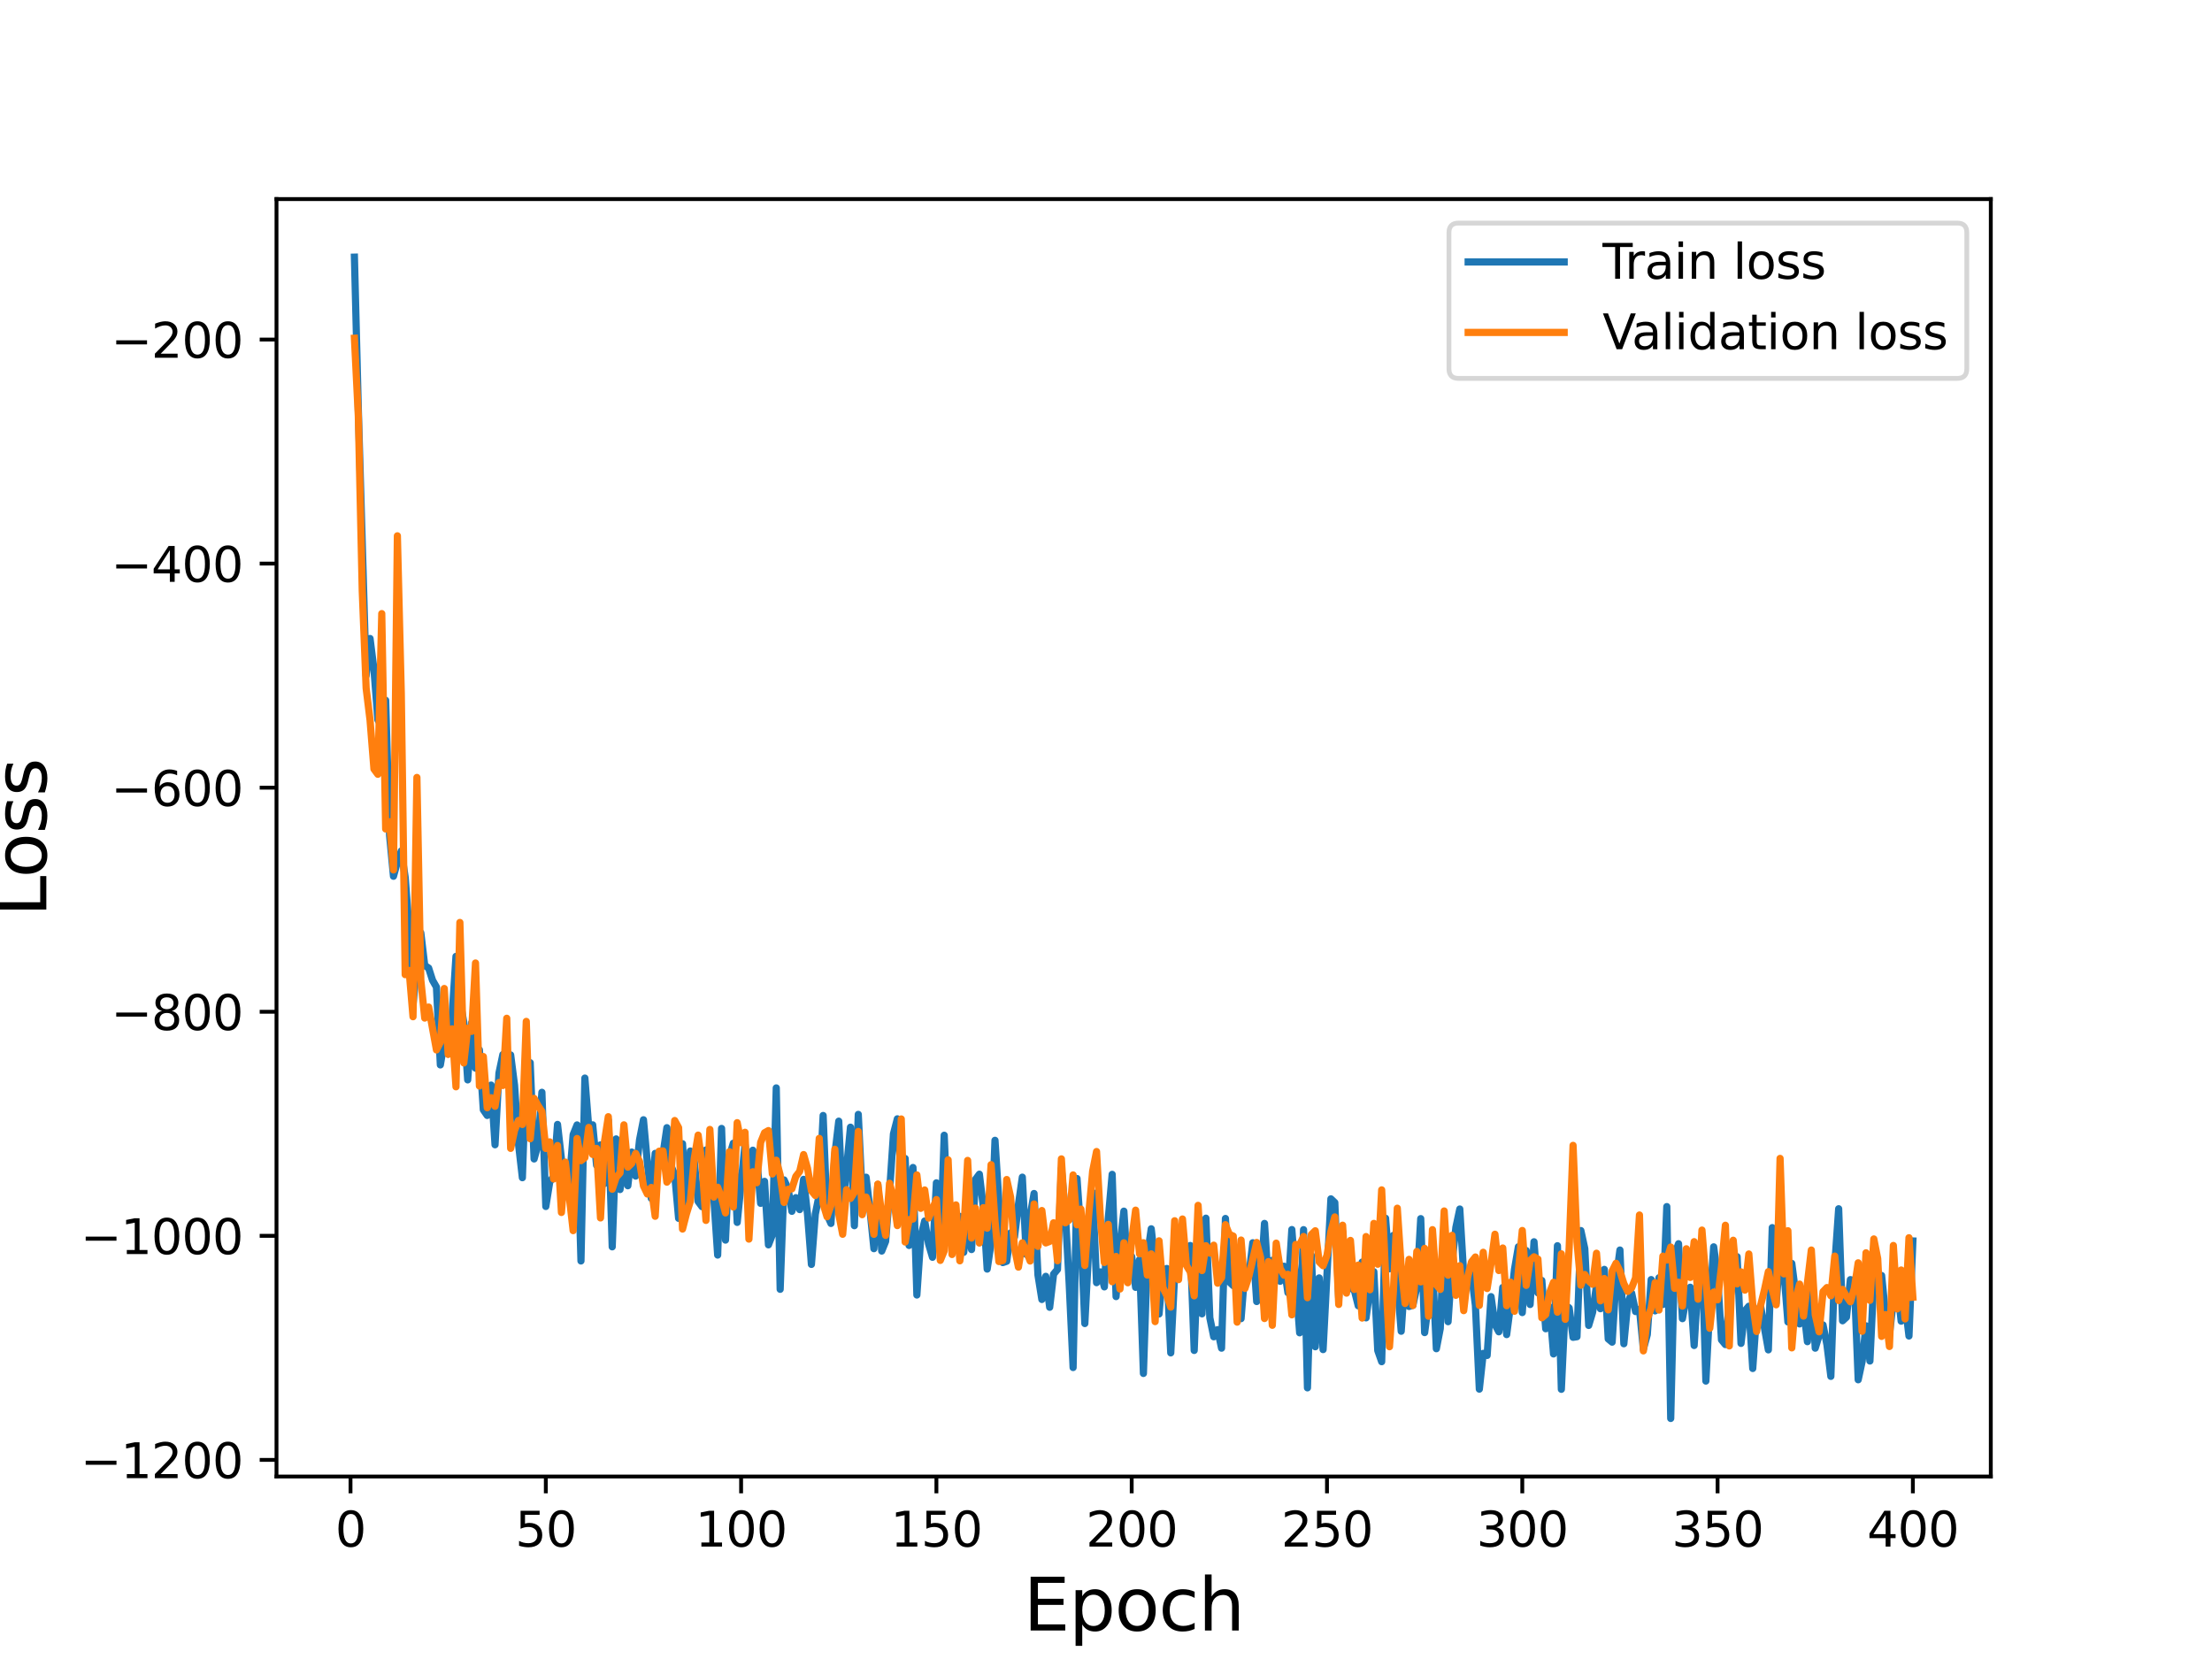 <?xml version="1.0" encoding="utf-8" standalone="no"?>
<!DOCTYPE svg PUBLIC "-//W3C//DTD SVG 1.1//EN"
  "http://www.w3.org/Graphics/SVG/1.1/DTD/svg11.dtd">
<svg height="345.6pt" version="1.1" viewBox="0 0 460.8 345.6" width="460.8pt" xmlns="http://www.w3.org/2000/svg" xmlns:xlink="http://www.w3.org/1999/xlink">
 <defs>
  <style type="text/css">*{stroke-linecap:butt;stroke-linejoin:round;}</style>
 </defs>
 <g id="figure_1">
  <g id="patch_1">
   <path d="M 0 345.6 
L 460.8 345.6 
L 460.8 0 
L 0 0 
z
" style="fill:#ffffff;"/>
  </g>
  <g id="axes_1">
   <g id="patch_2">
    <path d="M 57.6 307.584 
L 414.72 307.584 
L 414.72 41.472 
L 57.6 41.472 
z
" style="fill:#ffffff;"/>
   </g>
   <g id="matplotlib.axis_1">
    <g id="xtick_1">
     <g id="line2d_1">
      <defs>
       <path d="M 0 0 
L 0 3.5 
" id="m1984e33b8a" style="stroke:#000000;stroke-width:0.8;"/>
      </defs>
      <g>
       <use style="stroke:#000000;stroke-width:0.8;" x="73.019" xlink:href="#m1984e33b8a" y="307.584"/>
      </g>
     </g>
     <g id="text_1">
      <!-- 0 -->
      <g transform="translate(69.838 322.182)scale(0.1 -0.1)">
       <defs>
        <path d="M 2034 4250 
Q 1547 4250 1301 3770 
Q 1056 3291 1056 2328 
Q 1056 1369 1301 889 
Q 1547 409 2034 409 
Q 2525 409 2770 889 
Q 3016 1369 3016 2328 
Q 3016 3291 2770 3770 
Q 2525 4250 2034 4250 
z
M 2034 4750 
Q 2819 4750 3233 4129 
Q 3647 3509 3647 2328 
Q 3647 1150 3233 529 
Q 2819 -91 2034 -91 
Q 1250 -91 836 529 
Q 422 1150 422 2328 
Q 422 3509 836 4129 
Q 1250 4750 2034 4750 
z
" id="DejaVuSans-30" transform="scale(0.016)"/>
       </defs>
       <use xlink:href="#DejaVuSans-30"/>
      </g>
     </g>
    </g>
    <g id="xtick_2">
     <g id="line2d_2">
      <g>
       <use style="stroke:#000000;stroke-width:0.8;" x="113.703" xlink:href="#m1984e33b8a" y="307.584"/>
      </g>
     </g>
     <g id="text_2">
      <!-- 50 -->
      <g transform="translate(107.34 322.182)scale(0.1 -0.1)">
       <defs>
        <path d="M 691 4666 
L 3169 4666 
L 3169 4134 
L 1269 4134 
L 1269 2991 
Q 1406 3038 1543 3061 
Q 1681 3084 1819 3084 
Q 2600 3084 3056 2656 
Q 3513 2228 3513 1497 
Q 3513 744 3044 326 
Q 2575 -91 1722 -91 
Q 1428 -91 1123 -41 
Q 819 9 494 109 
L 494 744 
Q 775 591 1075 516 
Q 1375 441 1709 441 
Q 2250 441 2565 725 
Q 2881 1009 2881 1497 
Q 2881 1984 2565 2268 
Q 2250 2553 1709 2553 
Q 1456 2553 1204 2497 
Q 953 2441 691 2322 
L 691 4666 
z
" id="DejaVuSans-35" transform="scale(0.016)"/>
       </defs>
       <use xlink:href="#DejaVuSans-35"/>
       <use x="63.623" xlink:href="#DejaVuSans-30"/>
      </g>
     </g>
    </g>
    <g id="xtick_3">
     <g id="line2d_3">
      <g>
       <use style="stroke:#000000;stroke-width:0.8;" x="154.386" xlink:href="#m1984e33b8a" y="307.584"/>
      </g>
     </g>
     <g id="text_3">
      <!-- 100 -->
      <g transform="translate(144.842 322.182)scale(0.1 -0.1)">
       <defs>
        <path d="M 794 531 
L 1825 531 
L 1825 4091 
L 703 3866 
L 703 4441 
L 1819 4666 
L 2450 4666 
L 2450 531 
L 3481 531 
L 3481 0 
L 794 0 
L 794 531 
z
" id="DejaVuSans-31" transform="scale(0.016)"/>
       </defs>
       <use xlink:href="#DejaVuSans-31"/>
       <use x="63.623" xlink:href="#DejaVuSans-30"/>
       <use x="127.246" xlink:href="#DejaVuSans-30"/>
      </g>
     </g>
    </g>
    <g id="xtick_4">
     <g id="line2d_4">
      <g>
       <use style="stroke:#000000;stroke-width:0.8;" x="195.07" xlink:href="#m1984e33b8a" y="307.584"/>
      </g>
     </g>
     <g id="text_4">
      <!-- 150 -->
      <g transform="translate(185.526 322.182)scale(0.1 -0.1)">
       <use xlink:href="#DejaVuSans-31"/>
       <use x="63.623" xlink:href="#DejaVuSans-35"/>
       <use x="127.246" xlink:href="#DejaVuSans-30"/>
      </g>
     </g>
    </g>
    <g id="xtick_5">
     <g id="line2d_5">
      <g>
       <use style="stroke:#000000;stroke-width:0.8;" x="235.753" xlink:href="#m1984e33b8a" y="307.584"/>
      </g>
     </g>
     <g id="text_5">
      <!-- 200 -->
      <g transform="translate(226.209 322.182)scale(0.1 -0.1)">
       <defs>
        <path d="M 1228 531 
L 3431 531 
L 3431 0 
L 469 0 
L 469 531 
Q 828 903 1448 1529 
Q 2069 2156 2228 2338 
Q 2531 2678 2651 2914 
Q 2772 3150 2772 3378 
Q 2772 3750 2511 3984 
Q 2250 4219 1831 4219 
Q 1534 4219 1204 4116 
Q 875 4013 500 3803 
L 500 4441 
Q 881 4594 1212 4672 
Q 1544 4750 1819 4750 
Q 2544 4750 2975 4387 
Q 3406 4025 3406 3419 
Q 3406 3131 3298 2873 
Q 3191 2616 2906 2266 
Q 2828 2175 2409 1742 
Q 1991 1309 1228 531 
z
" id="DejaVuSans-32" transform="scale(0.016)"/>
       </defs>
       <use xlink:href="#DejaVuSans-32"/>
       <use x="63.623" xlink:href="#DejaVuSans-30"/>
       <use x="127.246" xlink:href="#DejaVuSans-30"/>
      </g>
     </g>
    </g>
    <g id="xtick_6">
     <g id="line2d_6">
      <g>
       <use style="stroke:#000000;stroke-width:0.8;" x="276.437" xlink:href="#m1984e33b8a" y="307.584"/>
      </g>
     </g>
     <g id="text_6">
      <!-- 250 -->
      <g transform="translate(266.893 322.182)scale(0.1 -0.1)">
       <use xlink:href="#DejaVuSans-32"/>
       <use x="63.623" xlink:href="#DejaVuSans-35"/>
       <use x="127.246" xlink:href="#DejaVuSans-30"/>
      </g>
     </g>
    </g>
    <g id="xtick_7">
     <g id="line2d_7">
      <g>
       <use style="stroke:#000000;stroke-width:0.8;" x="317.12" xlink:href="#m1984e33b8a" y="307.584"/>
      </g>
     </g>
     <g id="text_7">
      <!-- 300 -->
      <g transform="translate(307.576 322.182)scale(0.1 -0.1)">
       <defs>
        <path d="M 2597 2516 
Q 3050 2419 3304 2112 
Q 3559 1806 3559 1356 
Q 3559 666 3084 287 
Q 2609 -91 1734 -91 
Q 1441 -91 1130 -33 
Q 819 25 488 141 
L 488 750 
Q 750 597 1062 519 
Q 1375 441 1716 441 
Q 2309 441 2620 675 
Q 2931 909 2931 1356 
Q 2931 1769 2642 2001 
Q 2353 2234 1838 2234 
L 1294 2234 
L 1294 2753 
L 1863 2753 
Q 2328 2753 2575 2939 
Q 2822 3125 2822 3475 
Q 2822 3834 2567 4026 
Q 2313 4219 1838 4219 
Q 1578 4219 1281 4162 
Q 984 4106 628 3988 
L 628 4550 
Q 988 4650 1302 4700 
Q 1616 4750 1894 4750 
Q 2613 4750 3031 4423 
Q 3450 4097 3450 3541 
Q 3450 3153 3228 2886 
Q 3006 2619 2597 2516 
z
" id="DejaVuSans-33" transform="scale(0.016)"/>
       </defs>
       <use xlink:href="#DejaVuSans-33"/>
       <use x="63.623" xlink:href="#DejaVuSans-30"/>
       <use x="127.246" xlink:href="#DejaVuSans-30"/>
      </g>
     </g>
    </g>
    <g id="xtick_8">
     <g id="line2d_8">
      <g>
       <use style="stroke:#000000;stroke-width:0.8;" x="357.804" xlink:href="#m1984e33b8a" y="307.584"/>
      </g>
     </g>
     <g id="text_8">
      <!-- 350 -->
      <g transform="translate(348.26 322.182)scale(0.1 -0.1)">
       <use xlink:href="#DejaVuSans-33"/>
       <use x="63.623" xlink:href="#DejaVuSans-35"/>
       <use x="127.246" xlink:href="#DejaVuSans-30"/>
      </g>
     </g>
    </g>
    <g id="xtick_9">
     <g id="line2d_9">
      <g>
       <use style="stroke:#000000;stroke-width:0.8;" x="398.487" xlink:href="#m1984e33b8a" y="307.584"/>
      </g>
     </g>
     <g id="text_9">
      <!-- 400 -->
      <g transform="translate(388.944 322.182)scale(0.1 -0.1)">
       <defs>
        <path d="M 2419 4116 
L 825 1625 
L 2419 1625 
L 2419 4116 
z
M 2253 4666 
L 3047 4666 
L 3047 1625 
L 3713 1625 
L 3713 1100 
L 3047 1100 
L 3047 0 
L 2419 0 
L 2419 1100 
L 313 1100 
L 313 1709 
L 2253 4666 
z
" id="DejaVuSans-34" transform="scale(0.016)"/>
       </defs>
       <use xlink:href="#DejaVuSans-34"/>
       <use x="63.623" xlink:href="#DejaVuSans-30"/>
       <use x="127.246" xlink:href="#DejaVuSans-30"/>
      </g>
     </g>
    </g>
    <g id="text_10">
     <!-- Epoch -->
     <g transform="translate(213.194 339.66)scale(0.15 -0.15)">
      <defs>
       <path d="M 628 4666 
L 3578 4666 
L 3578 4134 
L 1259 4134 
L 1259 2753 
L 3481 2753 
L 3481 2222 
L 1259 2222 
L 1259 531 
L 3634 531 
L 3634 0 
L 628 0 
L 628 4666 
z
" id="DejaVuSans-45" transform="scale(0.016)"/>
       <path d="M 1159 525 
L 1159 -1331 
L 581 -1331 
L 581 3500 
L 1159 3500 
L 1159 2969 
Q 1341 3281 1617 3432 
Q 1894 3584 2278 3584 
Q 2916 3584 3314 3078 
Q 3713 2572 3713 1747 
Q 3713 922 3314 415 
Q 2916 -91 2278 -91 
Q 1894 -91 1617 61 
Q 1341 213 1159 525 
z
M 3116 1747 
Q 3116 2381 2855 2742 
Q 2594 3103 2138 3103 
Q 1681 3103 1420 2742 
Q 1159 2381 1159 1747 
Q 1159 1113 1420 752 
Q 1681 391 2138 391 
Q 2594 391 2855 752 
Q 3116 1113 3116 1747 
z
" id="DejaVuSans-70" transform="scale(0.016)"/>
       <path d="M 1959 3097 
Q 1497 3097 1228 2736 
Q 959 2375 959 1747 
Q 959 1119 1226 758 
Q 1494 397 1959 397 
Q 2419 397 2687 759 
Q 2956 1122 2956 1747 
Q 2956 2369 2687 2733 
Q 2419 3097 1959 3097 
z
M 1959 3584 
Q 2709 3584 3137 3096 
Q 3566 2609 3566 1747 
Q 3566 888 3137 398 
Q 2709 -91 1959 -91 
Q 1206 -91 779 398 
Q 353 888 353 1747 
Q 353 2609 779 3096 
Q 1206 3584 1959 3584 
z
" id="DejaVuSans-6f" transform="scale(0.016)"/>
       <path d="M 3122 3366 
L 3122 2828 
Q 2878 2963 2633 3030 
Q 2388 3097 2138 3097 
Q 1578 3097 1268 2742 
Q 959 2388 959 1747 
Q 959 1106 1268 751 
Q 1578 397 2138 397 
Q 2388 397 2633 464 
Q 2878 531 3122 666 
L 3122 134 
Q 2881 22 2623 -34 
Q 2366 -91 2075 -91 
Q 1284 -91 818 406 
Q 353 903 353 1747 
Q 353 2603 823 3093 
Q 1294 3584 2113 3584 
Q 2378 3584 2631 3529 
Q 2884 3475 3122 3366 
z
" id="DejaVuSans-63" transform="scale(0.016)"/>
       <path d="M 3513 2113 
L 3513 0 
L 2938 0 
L 2938 2094 
Q 2938 2591 2744 2837 
Q 2550 3084 2163 3084 
Q 1697 3084 1428 2787 
Q 1159 2491 1159 1978 
L 1159 0 
L 581 0 
L 581 4863 
L 1159 4863 
L 1159 2956 
Q 1366 3272 1645 3428 
Q 1925 3584 2291 3584 
Q 2894 3584 3203 3211 
Q 3513 2838 3513 2113 
z
" id="DejaVuSans-68" transform="scale(0.016)"/>
      </defs>
      <use xlink:href="#DejaVuSans-45"/>
      <use x="63.184" xlink:href="#DejaVuSans-70"/>
      <use x="126.66" xlink:href="#DejaVuSans-6f"/>
      <use x="187.842" xlink:href="#DejaVuSans-63"/>
      <use x="242.822" xlink:href="#DejaVuSans-68"/>
     </g>
    </g>
   </g>
   <g id="matplotlib.axis_2">
    <g id="ytick_1">
     <g id="line2d_10">
      <defs>
       <path d="M 0 0 
L -3.5 0 
" id="m55e4bb3cd8" style="stroke:#000000;stroke-width:0.8;"/>
      </defs>
      <g>
       <use style="stroke:#000000;stroke-width:0.8;" x="57.6" xlink:href="#m55e4bb3cd8" y="304.125"/>
      </g>
     </g>
     <g id="text_11">
      <!-- −1200 -->
      <g transform="translate(16.77 307.924)scale(0.1 -0.1)">
       <defs>
        <path d="M 678 2272 
L 4684 2272 
L 4684 1741 
L 678 1741 
L 678 2272 
z
" id="DejaVuSans-2212" transform="scale(0.016)"/>
       </defs>
       <use xlink:href="#DejaVuSans-2212"/>
       <use x="83.789" xlink:href="#DejaVuSans-31"/>
       <use x="147.412" xlink:href="#DejaVuSans-32"/>
       <use x="211.035" xlink:href="#DejaVuSans-30"/>
       <use x="274.658" xlink:href="#DejaVuSans-30"/>
      </g>
     </g>
    </g>
    <g id="ytick_2">
     <g id="line2d_11">
      <g>
       <use style="stroke:#000000;stroke-width:0.8;" x="57.6" xlink:href="#m55e4bb3cd8" y="257.446"/>
      </g>
     </g>
     <g id="text_12">
      <!-- −1000 -->
      <g transform="translate(16.77 261.245)scale(0.1 -0.1)">
       <use xlink:href="#DejaVuSans-2212"/>
       <use x="83.789" xlink:href="#DejaVuSans-31"/>
       <use x="147.412" xlink:href="#DejaVuSans-30"/>
       <use x="211.035" xlink:href="#DejaVuSans-30"/>
       <use x="274.658" xlink:href="#DejaVuSans-30"/>
      </g>
     </g>
    </g>
    <g id="ytick_3">
     <g id="line2d_12">
      <g>
       <use style="stroke:#000000;stroke-width:0.8;" x="57.6" xlink:href="#m55e4bb3cd8" y="210.767"/>
      </g>
     </g>
     <g id="text_13">
      <!-- −800 -->
      <g transform="translate(23.133 214.566)scale(0.1 -0.1)">
       <defs>
        <path d="M 2034 2216 
Q 1584 2216 1326 1975 
Q 1069 1734 1069 1313 
Q 1069 891 1326 650 
Q 1584 409 2034 409 
Q 2484 409 2743 651 
Q 3003 894 3003 1313 
Q 3003 1734 2745 1975 
Q 2488 2216 2034 2216 
z
M 1403 2484 
Q 997 2584 770 2862 
Q 544 3141 544 3541 
Q 544 4100 942 4425 
Q 1341 4750 2034 4750 
Q 2731 4750 3128 4425 
Q 3525 4100 3525 3541 
Q 3525 3141 3298 2862 
Q 3072 2584 2669 2484 
Q 3125 2378 3379 2068 
Q 3634 1759 3634 1313 
Q 3634 634 3220 271 
Q 2806 -91 2034 -91 
Q 1263 -91 848 271 
Q 434 634 434 1313 
Q 434 1759 690 2068 
Q 947 2378 1403 2484 
z
M 1172 3481 
Q 1172 3119 1398 2916 
Q 1625 2713 2034 2713 
Q 2441 2713 2670 2916 
Q 2900 3119 2900 3481 
Q 2900 3844 2670 4047 
Q 2441 4250 2034 4250 
Q 1625 4250 1398 4047 
Q 1172 3844 1172 3481 
z
" id="DejaVuSans-38" transform="scale(0.016)"/>
       </defs>
       <use xlink:href="#DejaVuSans-2212"/>
       <use x="83.789" xlink:href="#DejaVuSans-38"/>
       <use x="147.412" xlink:href="#DejaVuSans-30"/>
       <use x="211.035" xlink:href="#DejaVuSans-30"/>
      </g>
     </g>
    </g>
    <g id="ytick_4">
     <g id="line2d_13">
      <g>
       <use style="stroke:#000000;stroke-width:0.8;" x="57.6" xlink:href="#m55e4bb3cd8" y="164.088"/>
      </g>
     </g>
     <g id="text_14">
      <!-- −600 -->
      <g transform="translate(23.133 167.888)scale(0.1 -0.1)">
       <defs>
        <path d="M 2113 2584 
Q 1688 2584 1439 2293 
Q 1191 2003 1191 1497 
Q 1191 994 1439 701 
Q 1688 409 2113 409 
Q 2538 409 2786 701 
Q 3034 994 3034 1497 
Q 3034 2003 2786 2293 
Q 2538 2584 2113 2584 
z
M 3366 4563 
L 3366 3988 
Q 3128 4100 2886 4159 
Q 2644 4219 2406 4219 
Q 1781 4219 1451 3797 
Q 1122 3375 1075 2522 
Q 1259 2794 1537 2939 
Q 1816 3084 2150 3084 
Q 2853 3084 3261 2657 
Q 3669 2231 3669 1497 
Q 3669 778 3244 343 
Q 2819 -91 2113 -91 
Q 1303 -91 875 529 
Q 447 1150 447 2328 
Q 447 3434 972 4092 
Q 1497 4750 2381 4750 
Q 2619 4750 2861 4703 
Q 3103 4656 3366 4563 
z
" id="DejaVuSans-36" transform="scale(0.016)"/>
       </defs>
       <use xlink:href="#DejaVuSans-2212"/>
       <use x="83.789" xlink:href="#DejaVuSans-36"/>
       <use x="147.412" xlink:href="#DejaVuSans-30"/>
       <use x="211.035" xlink:href="#DejaVuSans-30"/>
      </g>
     </g>
    </g>
    <g id="ytick_5">
     <g id="line2d_14">
      <g>
       <use style="stroke:#000000;stroke-width:0.8;" x="57.6" xlink:href="#m55e4bb3cd8" y="117.41"/>
      </g>
     </g>
     <g id="text_15">
      <!-- −400 -->
      <g transform="translate(23.133 121.209)scale(0.1 -0.1)">
       <use xlink:href="#DejaVuSans-2212"/>
       <use x="83.789" xlink:href="#DejaVuSans-34"/>
       <use x="147.412" xlink:href="#DejaVuSans-30"/>
       <use x="211.035" xlink:href="#DejaVuSans-30"/>
      </g>
     </g>
    </g>
    <g id="ytick_6">
     <g id="line2d_15">
      <g>
       <use style="stroke:#000000;stroke-width:0.8;" x="57.6" xlink:href="#m55e4bb3cd8" y="70.731"/>
      </g>
     </g>
     <g id="text_16">
      <!-- −200 -->
      <g transform="translate(23.133 74.53)scale(0.1 -0.1)">
       <use xlink:href="#DejaVuSans-2212"/>
       <use x="83.789" xlink:href="#DejaVuSans-32"/>
       <use x="147.412" xlink:href="#DejaVuSans-30"/>
       <use x="211.035" xlink:href="#DejaVuSans-30"/>
      </g>
     </g>
    </g>
    <g id="text_17">
     <!-- Loss -->
     <g transform="translate(9.651 190.979)rotate(-90)scale(0.15 -0.15)">
      <defs>
       <path d="M 628 4666 
L 1259 4666 
L 1259 531 
L 3531 531 
L 3531 0 
L 628 0 
L 628 4666 
z
" id="DejaVuSans-4c" transform="scale(0.016)"/>
       <path d="M 2834 3397 
L 2834 2853 
Q 2591 2978 2328 3040 
Q 2066 3103 1784 3103 
Q 1356 3103 1142 2972 
Q 928 2841 928 2578 
Q 928 2378 1081 2264 
Q 1234 2150 1697 2047 
L 1894 2003 
Q 2506 1872 2764 1633 
Q 3022 1394 3022 966 
Q 3022 478 2636 193 
Q 2250 -91 1575 -91 
Q 1294 -91 989 -36 
Q 684 19 347 128 
L 347 722 
Q 666 556 975 473 
Q 1284 391 1588 391 
Q 1994 391 2212 530 
Q 2431 669 2431 922 
Q 2431 1156 2273 1281 
Q 2116 1406 1581 1522 
L 1381 1569 
Q 847 1681 609 1914 
Q 372 2147 372 2553 
Q 372 3047 722 3315 
Q 1072 3584 1716 3584 
Q 2034 3584 2315 3537 
Q 2597 3491 2834 3397 
z
" id="DejaVuSans-73" transform="scale(0.016)"/>
      </defs>
      <use xlink:href="#DejaVuSans-4c"/>
      <use x="53.963" xlink:href="#DejaVuSans-6f"/>
      <use x="115.145" xlink:href="#DejaVuSans-73"/>
      <use x="167.244" xlink:href="#DejaVuSans-73"/>
     </g>
    </g>
   </g>
   <g id="line2d_16">
    <path clip-path="url(#p1dfec109aa)" d="M 73.833 53.568 
L 74.646 85.334 
L 76.274 140.744 
L 77.087 133.014 
L 77.901 139.469 
L 78.715 149.945 
L 79.528 151.318 
L 80.342 145.883 
L 81.156 174.024 
L 81.969 182.542 
L 82.783 179.564 
L 83.597 177.268 
L 84.41 182.791 
L 85.224 193.376 
L 86.038 209.373 
L 86.851 200.512 
L 87.665 194.325 
L 88.479 201.133 
L 89.292 201.659 
L 90.106 204.213 
L 90.92 205.631 
L 91.733 221.841 
L 92.547 217.081 
L 93.361 219.571 
L 94.174 211.646 
L 94.988 199.233 
L 95.802 208.307 
L 96.616 212.968 
L 97.429 224.958 
L 98.243 213.06 
L 99.057 222.519 
L 99.87 218.702 
L 100.684 231.191 
L 101.498 232.368 
L 102.311 226.043 
L 103.125 238.478 
L 103.939 223.551 
L 104.752 219.688 
L 105.566 222.648 
L 106.38 219.764 
L 107.193 226.09 
L 108.007 238.254 
L 108.821 245.337 
L 109.634 221.62 
L 110.448 221.38 
L 111.262 241.43 
L 112.075 238.443 
L 112.889 227.547 
L 113.703 251.332 
L 114.516 246.256 
L 115.33 245.023 
L 116.144 234.238 
L 116.957 241.434 
L 117.771 244.938 
L 118.585 246.384 
L 119.398 236.361 
L 120.212 234.345 
L 121.026 262.68 
L 121.839 224.583 
L 122.653 234.972 
L 123.467 234.324 
L 124.28 242.753 
L 125.094 238.5 
L 125.908 246.55 
L 126.721 233.353 
L 127.535 259.738 
L 128.349 237.258 
L 129.162 247.8 
L 129.976 242.396 
L 130.79 247.011 
L 131.603 239.998 
L 132.417 244.999 
L 133.231 237.435 
L 134.044 233.267 
L 134.858 242.217 
L 135.672 249.642 
L 136.485 240.271 
L 137.299 242.023 
L 138.113 240.445 
L 138.926 234.918 
L 139.74 242.734 
L 140.554 244.732 
L 141.367 253.802 
L 142.181 238.263 
L 142.995 252.362 
L 143.808 239.78 
L 144.622 241.859 
L 145.436 250.286 
L 146.249 251.377 
L 147.063 239.556 
L 147.877 243.545 
L 148.69 249.432 
L 149.504 261.451 
L 150.318 235.072 
L 151.131 258.335 
L 151.945 240.882 
L 152.759 238.154 
L 153.572 254.647 
L 155.2 238.427 
L 156.013 248.24 
L 156.827 239.611 
L 157.641 241.2 
L 158.454 250.677 
L 159.268 246.097 
L 160.082 259.326 
L 160.895 257.236 
L 161.709 226.631 
L 162.523 268.586 
L 163.336 245.799 
L 164.15 247.549 
L 164.964 252.34 
L 165.777 249.496 
L 166.591 251.979 
L 167.405 245.679 
L 168.219 252.934 
L 169.032 263.399 
L 169.846 252.929 
L 170.66 248.89 
L 171.473 232.377 
L 172.287 253.03 
L 173.101 254.864 
L 173.914 240.486 
L 174.728 233.56 
L 175.542 251.914 
L 177.169 234.817 
L 177.983 255.331 
L 178.796 232.148 
L 179.61 249.047 
L 180.424 245.237 
L 181.237 252.071 
L 182.051 260.121 
L 182.865 246.766 
L 183.678 260.616 
L 184.492 258.604 
L 185.306 248.36 
L 186.119 236.226 
L 186.933 233.072 
L 187.747 244.899 
L 188.56 241.338 
L 189.374 259.449 
L 190.188 243.208 
L 191.001 269.77 
L 191.815 257.692 
L 192.629 254.359 
L 193.442 259.138 
L 194.256 261.915 
L 195.07 246.406 
L 195.883 259.676 
L 196.697 236.493 
L 197.511 256.452 
L 198.324 256.81 
L 199.138 259.047 
L 199.952 253.396 
L 200.765 260.875 
L 201.579 253.638 
L 202.393 260.302 
L 203.206 245.705 
L 204.02 244.607 
L 204.834 251.377 
L 205.647 264.373 
L 206.461 259.007 
L 207.275 237.549 
L 208.902 263.02 
L 209.716 262.745 
L 210.529 256.831 
L 211.343 257.679 
L 212.157 250.935 
L 212.97 245.224 
L 213.784 261.302 
L 214.598 253.345 
L 215.411 248.626 
L 216.225 265.591 
L 217.039 270.703 
L 217.852 265.886 
L 218.666 272.331 
L 219.48 265.424 
L 220.293 264.446 
L 221.107 243.393 
L 221.921 252.614 
L 222.734 267.511 
L 223.548 284.882 
L 224.362 245.507 
L 225.175 257.14 
L 225.989 275.717 
L 226.803 259.964 
L 227.616 248.393 
L 228.43 267.201 
L 229.244 264.963 
L 230.057 268.08 
L 230.871 253.886 
L 231.685 244.638 
L 232.498 270.101 
L 233.312 259.451 
L 234.126 252.306 
L 234.939 265.358 
L 235.753 261.75 
L 236.567 268.178 
L 237.381 262.416 
L 238.194 286.113 
L 239.008 261.72 
L 239.822 255.982 
L 240.635 263.248 
L 241.449 273.723 
L 242.263 264.536 
L 243.076 264.25 
L 243.89 281.827 
L 244.704 265.471 
L 245.517 256.095 
L 246.331 261.048 
L 247.145 260.995 
L 247.958 259.462 
L 248.772 281.319 
L 249.586 260.335 
L 250.399 273.696 
L 251.213 253.769 
L 252.027 274.512 
L 252.84 278.475 
L 253.654 276.989 
L 254.468 280.851 
L 255.281 253.831 
L 256.095 267.056 
L 256.909 267.826 
L 257.722 268.054 
L 258.536 274.699 
L 259.35 264.508 
L 260.163 265.74 
L 260.977 258.888 
L 261.791 271.132 
L 262.604 267.808 
L 263.418 254.861 
L 264.232 267.281 
L 265.045 262.547 
L 265.859 262.33 
L 266.673 266.914 
L 267.486 263.777 
L 268.3 269.291 
L 269.114 256.14 
L 270.741 277.649 
L 271.555 256.162 
L 272.368 289.111 
L 273.182 261.518 
L 273.996 280.552 
L 274.809 266.213 
L 275.623 281.145 
L 277.25 249.743 
L 278.064 250.519 
L 278.878 270.393 
L 279.691 256.557 
L 280.505 268.302 
L 281.319 268.304 
L 282.132 268.779 
L 282.946 272.019 
L 283.76 262.916 
L 284.573 274.533 
L 285.387 268.598 
L 286.201 264.921 
L 287.014 281.354 
L 287.828 283.665 
L 288.642 253.786 
L 289.455 264.314 
L 290.269 257.352 
L 291.896 277.325 
L 292.71 265.394 
L 293.524 272.161 
L 294.337 271.9 
L 295.151 268.106 
L 295.965 253.863 
L 296.778 277.604 
L 297.592 271.447 
L 298.406 263.507 
L 299.219 280.961 
L 300.033 276.758 
L 300.847 257.216 
L 301.66 275.331 
L 302.474 263.02 
L 303.288 255.676 
L 304.101 251.86 
L 304.915 265.538 
L 305.729 265.151 
L 306.543 265.471 
L 307.356 271.958 
L 308.17 289.381 
L 308.984 281.932 
L 309.797 282.364 
L 310.611 270.116 
L 311.425 275.903 
L 312.238 277.437 
L 313.052 268.194 
L 313.866 278.021 
L 314.679 271.765 
L 315.493 264.444 
L 316.307 259.726 
L 317.12 273.431 
L 317.934 260.51 
L 318.748 271.75 
L 319.561 258.683 
L 320.375 269.325 
L 321.189 266.745 
L 322.002 276.802 
L 322.816 272.28 
L 323.63 282.051 
L 324.443 259.507 
L 325.257 289.417 
L 326.071 271.821 
L 326.884 272.469 
L 327.698 278.587 
L 328.512 278.46 
L 329.325 256.351 
L 330.139 260.111 
L 330.953 276.109 
L 331.766 273.38 
L 332.58 267.793 
L 333.394 272.631 
L 334.207 264.438 
L 335.021 278.915 
L 335.835 279.595 
L 336.648 266.59 
L 337.462 260.404 
L 338.276 279.929 
L 339.089 271.45 
L 339.903 269.386 
L 340.717 273.22 
L 341.53 272.725 
L 342.344 281.06 
L 343.158 278.032 
L 343.971 266.564 
L 344.785 273.077 
L 345.599 266.183 
L 346.412 271.751 
L 347.226 251.355 
L 348.04 295.488 
L 348.853 261.453 
L 349.667 259.092 
L 350.481 274.697 
L 351.294 270.23 
L 352.108 268.155 
L 352.922 280.289 
L 353.735 267.225 
L 354.549 260.064 
L 355.363 287.7 
L 356.176 272.055 
L 356.99 259.741 
L 357.804 265.854 
L 358.617 279.117 
L 359.431 280.098 
L 360.245 271.446 
L 361.872 261.794 
L 362.686 279.852 
L 363.499 273.075 
L 364.313 272.11 
L 365.127 285.08 
L 365.94 273.517 
L 366.754 272.062 
L 368.381 281.203 
L 369.195 255.74 
L 370.009 271.42 
L 370.822 261.354 
L 371.636 265.066 
L 372.45 275.383 
L 373.263 263.192 
L 374.891 275.798 
L 375.704 272.327 
L 376.518 279.494 
L 377.332 265.77 
L 378.146 280.85 
L 378.959 278.196 
L 379.773 276.008 
L 380.587 280.155 
L 381.4 286.725 
L 382.214 263.49 
L 383.028 251.808 
L 383.841 275.14 
L 384.655 274.388 
L 385.469 266.573 
L 386.282 266.788 
L 387.096 287.43 
L 387.91 283.634 
L 388.723 276.19 
L 389.537 283.523 
L 390.351 266.588 
L 391.164 268.948 
L 391.978 265.71 
L 392.792 273.835 
L 393.605 278.048 
L 394.419 270.822 
L 395.233 267.618 
L 396.046 275.221 
L 396.86 271.509 
L 397.674 278.312 
L 398.487 258.515 
L 398.487 258.515 
" style="fill:none;stroke:#1f77b4;stroke-linecap:square;stroke-width:1.5;"/>
   </g>
   <g id="line2d_17">
    <path clip-path="url(#p1dfec109aa)" d="M 73.833 70.461 
L 74.646 86.733 
L 75.46 123.018 
L 76.274 143.361 
L 77.087 150.013 
L 77.901 160.199 
L 78.715 161.296 
L 79.528 127.827 
L 80.342 172.691 
L 81.156 171.193 
L 81.969 181.222 
L 82.783 111.62 
L 83.597 144.47 
L 84.41 203.036 
L 85.224 202.157 
L 86.038 211.804 
L 86.851 161.957 
L 87.665 204.139 
L 88.479 212.083 
L 89.292 209.785 
L 90.92 218.72 
L 91.733 217.109 
L 92.547 205.923 
L 93.361 219.649 
L 94.174 214.332 
L 94.988 226.399 
L 95.802 192.163 
L 96.616 221.429 
L 97.429 214.201 
L 98.243 214.851 
L 99.057 200.608 
L 99.87 226.234 
L 100.684 220.096 
L 101.498 230.76 
L 102.311 228.684 
L 103.125 230.457 
L 103.939 225.517 
L 104.752 226.13 
L 105.566 212.126 
L 106.38 239.227 
L 107.193 235.457 
L 108.007 233.42 
L 108.821 234.248 
L 109.634 212.778 
L 110.448 237.224 
L 111.262 228.816 
L 112.075 230.307 
L 112.889 231.551 
L 113.703 239.247 
L 114.516 237.871 
L 115.33 245.602 
L 116.144 238.637 
L 116.957 252.579 
L 117.771 242.089 
L 119.398 256.364 
L 120.212 237.167 
L 121.026 241.783 
L 121.839 241.157 
L 122.653 234.866 
L 123.467 240.499 
L 124.28 239.236 
L 125.094 253.719 
L 125.908 237.905 
L 126.721 232.629 
L 127.535 247.734 
L 128.349 245.275 
L 129.162 244.338 
L 129.976 234.326 
L 130.79 243.133 
L 131.603 242.349 
L 132.417 240.29 
L 133.231 241.975 
L 134.044 247.052 
L 134.858 248.736 
L 135.672 247.374 
L 136.485 253.374 
L 137.299 239.823 
L 138.113 239.768 
L 138.926 246.265 
L 139.74 245.22 
L 140.554 233.425 
L 141.367 234.918 
L 142.181 256.031 
L 142.995 252.859 
L 143.808 250.255 
L 144.622 241.369 
L 145.436 236.466 
L 146.249 242.501 
L 147.063 254.235 
L 147.877 235.282 
L 148.69 249.374 
L 149.504 247.327 
L 150.318 249.546 
L 151.131 252.672 
L 151.945 239.925 
L 152.759 251.44 
L 153.572 233.872 
L 154.386 238.053 
L 155.2 235.872 
L 156.013 258.129 
L 156.827 244.098 
L 157.641 246.386 
L 158.454 237.991 
L 159.268 235.978 
L 160.082 235.52 
L 160.895 244.556 
L 161.709 241.701 
L 162.523 244.775 
L 163.336 250.485 
L 164.15 247.766 
L 164.964 247.656 
L 165.777 245.077 
L 166.591 244.03 
L 167.405 240.52 
L 168.219 243.382 
L 169.032 248.038 
L 169.846 249.046 
L 170.66 237.144 
L 171.473 250.787 
L 172.287 253.471 
L 173.101 251.088 
L 173.914 239.418 
L 174.728 252.899 
L 175.542 257.118 
L 176.355 247.832 
L 177.169 249.654 
L 177.983 248.382 
L 178.796 235.705 
L 179.61 253.041 
L 180.424 249.381 
L 181.237 251.877 
L 182.051 257.13 
L 182.865 246.664 
L 183.678 253.103 
L 184.492 257.348 
L 185.306 246.492 
L 186.119 249.527 
L 186.933 255.316 
L 187.747 233.103 
L 188.56 258.733 
L 189.374 254.076 
L 190.188 253.945 
L 191.001 244.756 
L 191.815 251.718 
L 192.629 247.891 
L 193.442 253.744 
L 195.07 249.891 
L 195.883 262.565 
L 196.697 260.587 
L 197.511 241.62 
L 198.324 261.337 
L 199.138 251.002 
L 199.952 262.653 
L 200.765 256.727 
L 201.579 241.735 
L 202.393 257.908 
L 203.206 251.667 
L 204.02 258.946 
L 204.834 251.576 
L 205.647 255.85 
L 206.461 242.622 
L 207.275 254.398 
L 208.088 262.803 
L 208.902 262.588 
L 209.716 245.716 
L 210.529 249.39 
L 211.343 259.973 
L 212.157 263.967 
L 212.97 258.908 
L 213.784 260.523 
L 214.598 262.694 
L 215.411 250.815 
L 216.225 259.638 
L 217.039 252.176 
L 217.852 258.923 
L 218.666 258.611 
L 219.48 254.732 
L 220.293 262.63 
L 221.107 241.417 
L 221.921 254.739 
L 222.734 254.137 
L 223.548 244.762 
L 224.362 255.153 
L 225.175 251.883 
L 225.989 263.621 
L 226.803 252.99 
L 227.616 243.979 
L 228.43 239.886 
L 229.244 253.897 
L 230.057 263.002 
L 230.871 255.059 
L 231.685 267.004 
L 232.498 261.739 
L 233.312 268.524 
L 234.126 258.903 
L 234.939 267.224 
L 235.753 258.349 
L 236.567 252.1 
L 237.381 261.199 
L 238.194 258.885 
L 239.008 265.619 
L 239.822 261.209 
L 240.635 275.315 
L 241.449 258.488 
L 242.263 268.227 
L 243.076 269.917 
L 243.89 272.292 
L 244.704 254.303 
L 245.517 266.571 
L 246.331 253.941 
L 247.145 263.6 
L 247.958 264.95 
L 248.772 269.946 
L 249.586 251.096 
L 250.399 264.681 
L 251.213 259.502 
L 252.027 261.045 
L 252.84 259.395 
L 253.654 267.312 
L 254.468 266.161 
L 255.281 255.121 
L 256.095 257.146 
L 256.909 257.496 
L 257.722 275.427 
L 258.536 258.325 
L 259.35 268.396 
L 260.163 265.86 
L 261.791 258.834 
L 262.604 261.97 
L 263.418 274.671 
L 264.232 262.816 
L 265.045 276.079 
L 265.859 258.97 
L 266.673 264.257 
L 267.486 265.643 
L 268.3 265.467 
L 269.114 273.903 
L 269.927 259.24 
L 270.741 259.358 
L 271.555 257.587 
L 272.368 270.329 
L 273.182 257.185 
L 273.996 256.393 
L 274.809 262.881 
L 275.623 263.674 
L 276.437 261.511 
L 277.25 256.559 
L 278.064 253.51 
L 278.878 271.743 
L 279.691 255.235 
L 280.505 269.384 
L 281.319 258.399 
L 282.132 268.61 
L 282.946 263.547 
L 283.76 274.576 
L 284.573 257.599 
L 285.387 268.679 
L 286.201 254.856 
L 287.014 263.365 
L 287.828 247.874 
L 288.642 265.545 
L 289.455 280.549 
L 290.269 268.976 
L 291.083 251.689 
L 291.896 263.908 
L 292.71 271.539 
L 293.524 262.35 
L 294.337 271.962 
L 295.151 260.708 
L 295.965 267.04 
L 296.778 260.057 
L 297.592 274.188 
L 298.406 256.161 
L 299.219 267.629 
L 300.033 268.615 
L 300.847 252.268 
L 301.66 265.642 
L 302.474 257.349 
L 303.288 269.835 
L 304.101 263.668 
L 304.915 273.031 
L 305.729 266.064 
L 306.543 262.864 
L 307.356 261.856 
L 308.17 271.939 
L 308.984 260.875 
L 309.797 268.419 
L 310.611 263.196 
L 311.425 257.115 
L 312.238 264.679 
L 313.052 259.981 
L 313.866 271.992 
L 314.679 267.099 
L 315.493 273.16 
L 317.12 256.333 
L 317.934 267.763 
L 318.748 262.567 
L 319.561 261.818 
L 320.375 262.283 
L 321.189 274.522 
L 322.002 273.824 
L 322.816 269.274 
L 323.63 267.126 
L 324.443 273.346 
L 325.257 261.196 
L 326.071 274.839 
L 326.884 259.926 
L 327.698 238.603 
L 328.512 258.712 
L 329.325 267.732 
L 330.139 265.504 
L 330.953 266.847 
L 331.766 267.544 
L 332.58 261.069 
L 333.394 270.986 
L 334.207 266.344 
L 335.021 272.868 
L 335.835 264.78 
L 336.648 263.164 
L 337.462 264.799 
L 338.276 267.395 
L 339.089 269.032 
L 339.903 268.277 
L 340.717 266.212 
L 341.53 253.107 
L 342.344 281.414 
L 343.158 274.779 
L 343.971 272.53 
L 344.785 267.222 
L 345.599 272.906 
L 346.412 261.675 
L 347.226 262.483 
L 348.04 259.782 
L 348.853 268.383 
L 349.667 267.109 
L 350.481 272.073 
L 351.294 260.142 
L 352.108 266.114 
L 352.922 258.662 
L 353.735 270.639 
L 354.549 256.248 
L 356.176 276.702 
L 356.99 269.159 
L 357.804 270.773 
L 358.617 263.896 
L 359.431 255.243 
L 360.245 280.382 
L 361.058 258.366 
L 361.872 267.457 
L 362.686 264.951 
L 363.499 268.758 
L 364.313 261.229 
L 365.127 271.681 
L 365.94 277.37 
L 366.754 271.961 
L 367.568 268.693 
L 368.381 264.906 
L 369.195 268.691 
L 370.009 271.816 
L 370.822 241.317 
L 371.636 265.373 
L 372.45 256.382 
L 373.263 280.789 
L 374.077 270.527 
L 374.891 267.504 
L 375.704 274.167 
L 377.332 260.403 
L 378.146 273.867 
L 378.959 277.436 
L 379.773 269.071 
L 380.587 268.221 
L 381.4 269.934 
L 382.214 261.671 
L 383.028 270.923 
L 383.841 268.616 
L 384.655 270.038 
L 385.469 271.184 
L 386.282 268.402 
L 387.096 263.064 
L 387.91 277.336 
L 388.723 260.98 
L 389.537 270.888 
L 390.351 258.096 
L 391.164 262.21 
L 391.978 278.395 
L 392.792 273.861 
L 393.605 280.501 
L 394.419 259.457 
L 395.233 272.668 
L 396.046 264.567 
L 396.86 274.751 
L 397.674 257.842 
L 398.487 270.224 
L 398.487 270.224 
" style="fill:none;stroke:#ff7f0e;stroke-linecap:square;stroke-width:1.5;"/>
   </g>
   <g id="patch_3">
    <path d="M 57.6 307.584 
L 57.6 41.472 
" style="fill:none;stroke:#000000;stroke-linecap:square;stroke-linejoin:miter;stroke-width:0.8;"/>
   </g>
   <g id="patch_4">
    <path d="M 414.72 307.584 
L 414.72 41.472 
" style="fill:none;stroke:#000000;stroke-linecap:square;stroke-linejoin:miter;stroke-width:0.8;"/>
   </g>
   <g id="patch_5">
    <path d="M 57.6 307.584 
L 414.72 307.584 
" style="fill:none;stroke:#000000;stroke-linecap:square;stroke-linejoin:miter;stroke-width:0.8;"/>
   </g>
   <g id="patch_6">
    <path d="M 57.6 41.472 
L 414.72 41.472 
" style="fill:none;stroke:#000000;stroke-linecap:square;stroke-linejoin:miter;stroke-width:0.8;"/>
   </g>
   <g id="legend_1">
    <g id="patch_7">
     <path d="M 303.845 78.828 
L 407.72 78.828 
Q 409.72 78.828 409.72 76.828 
L 409.72 48.472 
Q 409.72 46.472 407.72 46.472 
L 303.845 46.472 
Q 301.845 46.472 301.845 48.472 
L 301.845 76.828 
Q 301.845 78.828 303.845 78.828 
z
" style="fill:#ffffff;opacity:0.8;stroke:#cccccc;stroke-linejoin:miter;"/>
    </g>
    <g id="line2d_18">
     <path d="M 305.845 54.57 
L 325.845 54.57 
" style="fill:none;stroke:#1f77b4;stroke-linecap:square;stroke-width:1.5;"/>
    </g>
    <g id="line2d_19"/>
    <g id="text_18">
     <!-- Train loss -->
     <g transform="translate(333.845 58.07)scale(0.1 -0.1)">
      <defs>
       <path d="M -19 4666 
L 3928 4666 
L 3928 4134 
L 2272 4134 
L 2272 0 
L 1638 0 
L 1638 4134 
L -19 4134 
L -19 4666 
z
" id="DejaVuSans-54" transform="scale(0.016)"/>
       <path d="M 2631 2963 
Q 2534 3019 2420 3045 
Q 2306 3072 2169 3072 
Q 1681 3072 1420 2755 
Q 1159 2438 1159 1844 
L 1159 0 
L 581 0 
L 581 3500 
L 1159 3500 
L 1159 2956 
Q 1341 3275 1631 3429 
Q 1922 3584 2338 3584 
Q 2397 3584 2469 3576 
Q 2541 3569 2628 3553 
L 2631 2963 
z
" id="DejaVuSans-72" transform="scale(0.016)"/>
       <path d="M 2194 1759 
Q 1497 1759 1228 1600 
Q 959 1441 959 1056 
Q 959 750 1161 570 
Q 1363 391 1709 391 
Q 2188 391 2477 730 
Q 2766 1069 2766 1631 
L 2766 1759 
L 2194 1759 
z
M 3341 1997 
L 3341 0 
L 2766 0 
L 2766 531 
Q 2569 213 2275 61 
Q 1981 -91 1556 -91 
Q 1019 -91 701 211 
Q 384 513 384 1019 
Q 384 1609 779 1909 
Q 1175 2209 1959 2209 
L 2766 2209 
L 2766 2266 
Q 2766 2663 2505 2880 
Q 2244 3097 1772 3097 
Q 1472 3097 1187 3025 
Q 903 2953 641 2809 
L 641 3341 
Q 956 3463 1253 3523 
Q 1550 3584 1831 3584 
Q 2591 3584 2966 3190 
Q 3341 2797 3341 1997 
z
" id="DejaVuSans-61" transform="scale(0.016)"/>
       <path d="M 603 3500 
L 1178 3500 
L 1178 0 
L 603 0 
L 603 3500 
z
M 603 4863 
L 1178 4863 
L 1178 4134 
L 603 4134 
L 603 4863 
z
" id="DejaVuSans-69" transform="scale(0.016)"/>
       <path d="M 3513 2113 
L 3513 0 
L 2938 0 
L 2938 2094 
Q 2938 2591 2744 2837 
Q 2550 3084 2163 3084 
Q 1697 3084 1428 2787 
Q 1159 2491 1159 1978 
L 1159 0 
L 581 0 
L 581 3500 
L 1159 3500 
L 1159 2956 
Q 1366 3272 1645 3428 
Q 1925 3584 2291 3584 
Q 2894 3584 3203 3211 
Q 3513 2838 3513 2113 
z
" id="DejaVuSans-6e" transform="scale(0.016)"/>
       <path id="DejaVuSans-20" transform="scale(0.016)"/>
       <path d="M 603 4863 
L 1178 4863 
L 1178 0 
L 603 0 
L 603 4863 
z
" id="DejaVuSans-6c" transform="scale(0.016)"/>
      </defs>
      <use xlink:href="#DejaVuSans-54"/>
      <use x="46.334" xlink:href="#DejaVuSans-72"/>
      <use x="87.447" xlink:href="#DejaVuSans-61"/>
      <use x="148.727" xlink:href="#DejaVuSans-69"/>
      <use x="176.51" xlink:href="#DejaVuSans-6e"/>
      <use x="239.889" xlink:href="#DejaVuSans-20"/>
      <use x="271.676" xlink:href="#DejaVuSans-6c"/>
      <use x="299.459" xlink:href="#DejaVuSans-6f"/>
      <use x="360.641" xlink:href="#DejaVuSans-73"/>
      <use x="412.74" xlink:href="#DejaVuSans-73"/>
     </g>
    </g>
    <g id="line2d_20">
     <path d="M 305.845 69.249 
L 325.845 69.249 
" style="fill:none;stroke:#ff7f0e;stroke-linecap:square;stroke-width:1.5;"/>
    </g>
    <g id="line2d_21"/>
    <g id="text_19">
     <!-- Validation loss -->
     <g transform="translate(333.845 72.749)scale(0.1 -0.1)">
      <defs>
       <path d="M 1831 0 
L 50 4666 
L 709 4666 
L 2188 738 
L 3669 4666 
L 4325 4666 
L 2547 0 
L 1831 0 
z
" id="DejaVuSans-56" transform="scale(0.016)"/>
       <path d="M 2906 2969 
L 2906 4863 
L 3481 4863 
L 3481 0 
L 2906 0 
L 2906 525 
Q 2725 213 2448 61 
Q 2172 -91 1784 -91 
Q 1150 -91 751 415 
Q 353 922 353 1747 
Q 353 2572 751 3078 
Q 1150 3584 1784 3584 
Q 2172 3584 2448 3432 
Q 2725 3281 2906 2969 
z
M 947 1747 
Q 947 1113 1208 752 
Q 1469 391 1925 391 
Q 2381 391 2643 752 
Q 2906 1113 2906 1747 
Q 2906 2381 2643 2742 
Q 2381 3103 1925 3103 
Q 1469 3103 1208 2742 
Q 947 2381 947 1747 
z
" id="DejaVuSans-64" transform="scale(0.016)"/>
       <path d="M 1172 4494 
L 1172 3500 
L 2356 3500 
L 2356 3053 
L 1172 3053 
L 1172 1153 
Q 1172 725 1289 603 
Q 1406 481 1766 481 
L 2356 481 
L 2356 0 
L 1766 0 
Q 1100 0 847 248 
Q 594 497 594 1153 
L 594 3053 
L 172 3053 
L 172 3500 
L 594 3500 
L 594 4494 
L 1172 4494 
z
" id="DejaVuSans-74" transform="scale(0.016)"/>
      </defs>
      <use xlink:href="#DejaVuSans-56"/>
      <use x="60.658" xlink:href="#DejaVuSans-61"/>
      <use x="121.938" xlink:href="#DejaVuSans-6c"/>
      <use x="149.721" xlink:href="#DejaVuSans-69"/>
      <use x="177.504" xlink:href="#DejaVuSans-64"/>
      <use x="240.98" xlink:href="#DejaVuSans-61"/>
      <use x="302.26" xlink:href="#DejaVuSans-74"/>
      <use x="341.469" xlink:href="#DejaVuSans-69"/>
      <use x="369.252" xlink:href="#DejaVuSans-6f"/>
      <use x="430.434" xlink:href="#DejaVuSans-6e"/>
      <use x="493.812" xlink:href="#DejaVuSans-20"/>
      <use x="525.6" xlink:href="#DejaVuSans-6c"/>
      <use x="553.383" xlink:href="#DejaVuSans-6f"/>
      <use x="614.564" xlink:href="#DejaVuSans-73"/>
      <use x="666.664" xlink:href="#DejaVuSans-73"/>
     </g>
    </g>
   </g>
  </g>
 </g>
 <defs>
  <clipPath id="p1dfec109aa">
   <rect height="266.112" width="357.12" x="57.6" y="41.472"/>
  </clipPath>
 </defs>
</svg>
